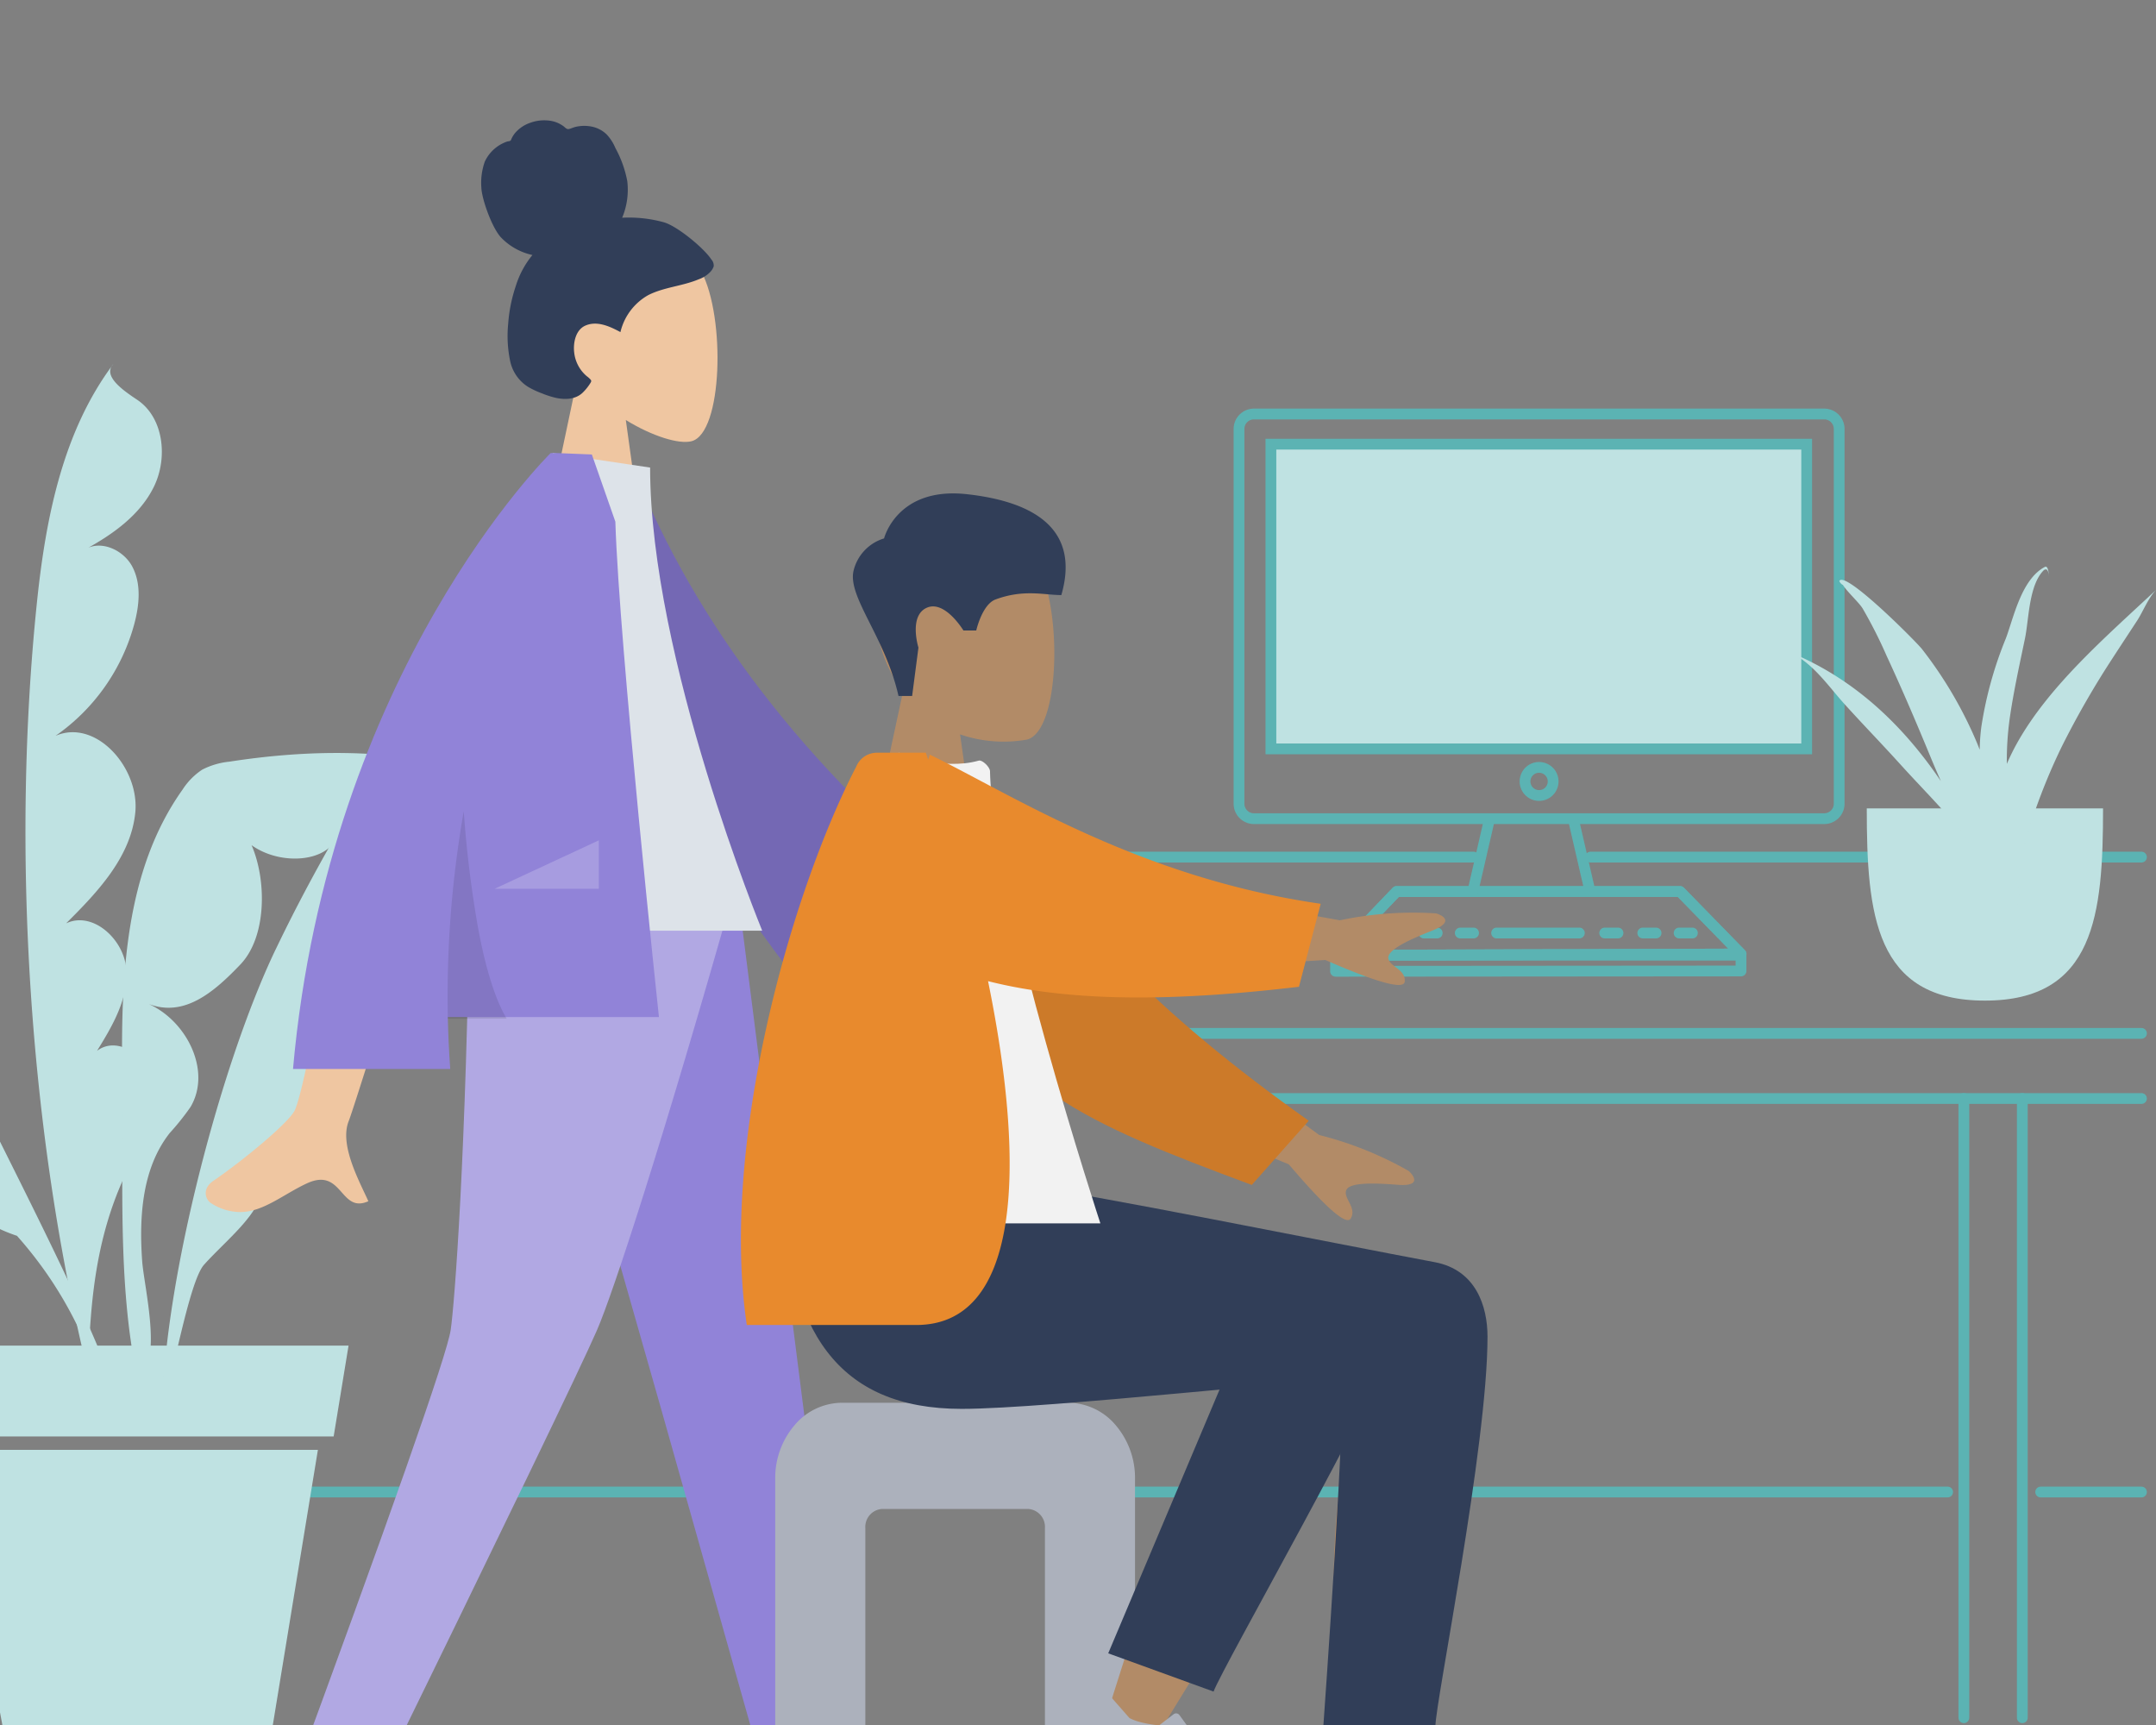 <svg xmlns="http://www.w3.org/2000/svg" xmlns:xlink="http://www.w3.org/1999/xlink" width="400" height="320" viewBox="0 0 400 320">
    <rect x="0" y="0" width="400" height="320" fill="#808080" stroke="none"/>
    <defs>
        <clipPath>
            <rect width="223.451" height="260.361" fill="#bfe2e2" />
        </clipPath>
        <clipPath >
            <rect width="67.609" height="80.49" fill="#bfe2e2" />
        </clipPath>
        <clipPath>
            <rect width="400" height="320" />
        </clipPath>
    </defs>
    <g clip-path="url(#d)">
        <rect width="400" height="320" fill="transparent" />
        <path d="M-4454.143-6998.219H-4815.48a1,1,0,0,1-1-1,1,1,0,0,1,1-1h361.338a1,1,0,0,1,1,1A1,1,0,0,1-4454.143-6998.219Z" transform="translate(4815.481 7276)" fill="#5bb3b3" />
        <path d="M-4796.788-6998.219h-18.693a1,1,0,0,1-1-1,1,1,0,0,1,1-1h18.693a1,1,0,0,1,1,1A1,1,0,0,1-4796.788-6998.219Z" transform="translate(5194.09 7276)" fill="#5bb3b3" />
        <g transform="translate(-101.559 67.521)">
            <g transform="translate(0)">
                <g clip-path="url(#a)">
                    <path d="M67.75,44.175C69.374,28.563,72.552,12.458,81.926,0c-2.1,2.234,1.861,4.932,4.412,6.638,4.942,3.3,5.732,10.78,3.105,16.133s-7.768,8.938-12.966,11.753c2.943-2.01,7.294-.105,8.97,3.086s1.3,7.078.376,10.558A37.031,37.031,0,0,1,71.174,68.993c7.508-3.285,15.634,5.945,14.818,14.209s-7,14.769-12.84,20.571c4.9-2.352,10.7,2.9,11.16,8.4s-2.538,10.589-5.421,15.247c4.1-3.136,10.287,1.636,10.762,6.839s-2.452,9.984-4.782,14.632c-6.171,12.3-7.308,24.9-7.613,38.35C66.2,142.468,62.991,89.921,67.75,44.175" transform="translate(40.668)" fill="#bfe2e2" />
                    <path d="M93.573,99.272c-6.5-15.051-13.41-30.666-25.941-41.24C48.96,42.276,19.047,41.915,0,57.217a115.281,115.281,0,0,0,38.446-1.8c-.653,6.064-1.045,11.447,5.779,14.549s11.206,6.818,20.74,6c-2.386,3.633-4,8.178-2.676,12.32s6.544,7.07,10.255,4.808c-2.3,5.324-2.6,12,1.042,16.514a9.755,9.755,0,0,0,14.709.347c.841,7.2,2.094,18.513,16.413,23.284,14.889,16.75,15.275,31.826,19.23,32.878C121.8,153.912,98.592,110.89,93.573,99.272" transform="translate(0 28.494)" fill="#bfe2e2" />
                    <path d="M133.618,112.424H52.61l3.16,16.852h75.085Z" transform="translate(32.607 69.678)" fill="#bfe2e2" />
                    <path d="M68.111,183.285h47.406l9.656-58.924H57.062Z" transform="translate(35.366 77.076)" fill="#bfe2e2" />
                    <path d="M76.718,104.76c-.266-18.508.441-38.324,11.178-53.4a12.627,12.627,0,0,1,3.643-3.709,13.965,13.965,0,0,1,5.054-1.489c14.261-2.213,28.994-2.413,42.992,1.1s27.25,10.924,36.343,22.129c-17.068-8.139-35.9-18.4-54.538-15.185-.042,3.184-2.895,4.55-6,7.652s-10.166,3.044-14.682-.207c2.823,6.508,2.831,16.995-2.067,22.126s-10.386,9.855-17.017,7.336c7.09,3.186,11.722,12.461,7.741,19.136a48.138,48.138,0,0,1-3.852,4.816c-5.12,6.52-5.687,15.482-5.1,23.749.335,4.723,3.972,19.254-.938,21.436-3.729-17.463-2.5-37.626-2.758-55.486" transform="translate(47.523 27.612)" fill="#bfe2e2" />
                    <path d="M102.283,93.285c11.512-24.086,26.471-46.336,41.4-68.462,1.3,8.423-5.378,15.762-11.53,21.661,3.717-.3,6.685,3.688,6.578,7.415s-2.391,7.028-4.885,9.8a51.811,51.811,0,0,1-15.935,11.97c3.345.949,12.6-2,10.723,10.6a79.442,79.442,0,0,1-19.794,15.759c5.707.494,8.617,7.867,6.766,13.289s-6.7,9.161-11.308,12.57q-5.685,4.211-11.371,8.418c2.235.368,6.434-3.393,6.708,1.1s-6.61,9.832-10.608,14.3c-2.865,3.2-6.006,22.129-7.73,25.964.609-23.775,10.828-63.15,20.981-84.392" transform="translate(50.39 15.385)" fill="#bfe2e2" />
                </g>
            </g>
        </g>
        <path d="M-4723.643-7010.3h-102.209a1,1,0,0,1-1-1,1,1,0,0,1,1-1h102.209a1,1,0,0,1,1,1A1,1,0,0,1-4723.643-7010.3Z" transform="translate(5120.945 7170.299)" fill="#5bb3b3" />
        <path d="M-4723.643-7010.3h-102.209a1,1,0,0,1-1-1,1,1,0,0,1,1-1h102.209a1,1,0,0,1,1,1A1,1,0,0,1-4723.643-7010.3Z" transform="translate(4997.03 7170.299)" fill="#5bb3b3" />
        <path d="M136.552,220.5a1,1,0,0,1-1-1v-2.979a1,1,0,0,1,1-1h75.224a1,1,0,0,1,1,1v2.922a1,1,0,0,1-1,1l-75.224.057Zm1-2.979v.979l73.224-.056v-.923Z" transform="translate(111.234 -39.319)" fill="#5bb3b3" />
        <path d="M215.316,140.232H109.52a3.777,3.777,0,0,1-3.773-3.773V66.936a3.777,3.777,0,0,1,3.773-3.773h105.8a3.777,3.777,0,0,1,3.773,3.773v69.523A3.777,3.777,0,0,1,215.316,140.232ZM109.52,65.163a1.775,1.775,0,0,0-1.773,1.773v69.523a1.775,1.775,0,0,0,1.773,1.773h105.8a1.775,1.775,0,0,0,1.773-1.773V66.936a1.775,1.775,0,0,0-1.773-1.773Z" transform="translate(123.126 12.636)" fill="#5bb3b3" />
        <g opacity="0.996">
            <path d="M0,0H99.4V56.527H0Z" transform="translate(235.792 82.397)" fill="#bfe2e2" />
            <path d="M-1-1H100.4V57.527H-1ZM98.4,1H1V55.527H98.4Z" transform="translate(235.792 82.397)" fill="#5bb3b3" />
        </g>
        <path d="M197.649,179.457a3.607,3.607,0,1,1,3.606-3.608A3.612,3.612,0,0,1,197.649,179.457Zm0-5.215a1.607,1.607,0,1,0,1.606,1.607A1.609,1.609,0,0,0,197.649,174.242Z" transform="translate(87.897 -30.887)" fill="#5bb3b3" />
        <path d="M136.552,224.379a1,1,0,0,1-.722-1.692l11.314-11.814a1,1,0,0,1,.722-.308h52.6a1,1,0,0,1,.716.3l11.314,11.589a1,1,0,0,1-.713,1.7l-75.224.225Zm11.741-11.814-9.392,9.807,70.508-.211-9.369-9.6Z" transform="translate(111.234 -46.179)" fill="#5bb3b3" />
        <path d="M136.552,224.379a1,1,0,0,1-.722-1.692l11.314-11.814a1,1,0,0,1,.722-.308h52.6a1,1,0,0,1,.716.3l11.314,11.589a1,1,0,0,1-.713,1.7l-75.224.225Zm11.741-11.814-9.392,9.807,70.508-.211-9.369-9.6Z" transform="translate(111.234 -46.179)" fill="#5bb3b3" />
        <path d="M2.463,1H0A1,1,0,0,1-1,0,1,1,0,0,1,0-1H2.463a1,1,0,0,1,1,1A1,1,0,0,1,2.463,1Z" transform="translate(257.117 173.081)" fill="#5bb3b3" />
        <path d="M2.463,1H0A1,1,0,0,1-1,0,1,1,0,0,1,0-1H2.463a1,1,0,0,1,1,1A1,1,0,0,1,2.463,1Z" transform="translate(264.179 173.081)" fill="#5bb3b3" />
        <path d="M2.463,1H0A1,1,0,0,1-1,0,1,1,0,0,1,0-1H2.463a1,1,0,0,1,1,1A1,1,0,0,1,2.463,1Z" transform="translate(270.924 173.081)" fill="#5bb3b3" />
        <path d="M2.463,1H0A1,1,0,0,1-1,0,1,1,0,0,1,0-1H2.463a1,1,0,0,1,1,1A1,1,0,0,1,2.463,1Z" transform="translate(297.722 173.081)" fill="#5bb3b3" />
        <path d="M2.463,1H0A1,1,0,0,1-1,0,1,1,0,0,1,0-1H2.463a1,1,0,0,1,1,1A1,1,0,0,1,2.463,1Z" transform="translate(304.785 173.081)" fill="#5bb3b3" />
        <path d="M2.463,1H0A1,1,0,0,1-1,0,1,1,0,0,1,0-1H2.463a1,1,0,0,1,1,1A1,1,0,0,1,2.463,1Z" transform="translate(311.529 173.081)" fill="#5bb3b3" />
        <path d="M15.345,1H0A1,1,0,0,1-1,0,1,1,0,0,1,0-1H15.345a1,1,0,0,1,1,1A1,1,0,0,1,15.345,1Z" transform="translate(277.668 173.081)" fill="#5bb3b3" />
        <path d="M-4615.816-7010.3h-210.035a1,1,0,0,1-1-1,1,1,0,0,1,1-1h210.035a1,1,0,0,1,1,1A1,1,0,0,1-4615.816-7010.3Z" transform="translate(5013.119 7203)" fill="#5bb3b3" />
        <path d="M-4642.269-6998.219h-173.212a1,1,0,0,1-1-1,1,1,0,0,1,1-1h173.212a1,1,0,0,1,1,1A1,1,0,0,1-4642.269-6998.219Z" transform="translate(5039.571 7203)" fill="#5bb3b3" />
        <path d="M-4729.869-7030.989l-1.949-.449,3.206-13.918,1.949.449Z" transform="translate(5004 7197)" fill="#5bb3b3" />
        <path d="M-4728.612-7030.989l-3.206-13.918,1.949-.449,3.206,13.918Z" transform="translate(5022.73 7197)" fill="#5bb3b3" />
        <g transform="translate(38.166 22.314)">
            <g transform="translate(13.023 140.998)">
                <path d="M0,0,28.179,98.886l20.56,72.884h15L41.886,0Z" transform="translate(43.526 0)" fill="#9183d8" />
                <path d="M34.6,0c-.652,50.967-2.874,78.766-3.559,83.4S20.011,117.485,0,171.771H15.534Q53.747,93.654,58.2,83.4C61.164,76.558,70.319,48.759,84.108,0Z" transform="translate(1.388)" fill="#b1a8e3" />
                <g transform="translate(0 169.579)">
                    <path d="M0,16.322.777,0H17.1C28.709,8.161,47.412,13.213,47.412,13.213v3.109H17.877l-10.1-1.554v1.554Z" fill="#313e58" />
                </g>
                <g transform="translate(90.505 169.579)">
                    <path d="M0,16.322.777,0H17.1C28.709,8.161,47.412,13.213,47.412,13.213v3.109H17.877l-10.1-1.554v1.554Z" fill="#313e58" />
                </g>
            </g>
            <g transform="translate(51.13 0)">
                <g transform="translate(11.432 20.959)">
                    <path d="M0,57.161,6.372,27.007C2.819,22.772.413,17.581.815,11.765,1.973-4.992,24.948-1.305,29.417,7.152s3.938,29.911-1.837,31.423c-2.3.6-7.211-.874-12.2-3.93L18.51,57.161Z" transform="translate(0 0)" fill="#efc6a1" />
                </g>
                <path d="M33.938,18.941a24.346,24.346,0,0,0-7.806-.863,13.425,13.425,0,0,0,.95-6.786,20.681,20.681,0,0,0-2.2-6.135A8.394,8.394,0,0,0,23.253,2.62,5.561,5.561,0,0,0,20.619,1.2a7.049,7.049,0,0,0-3.035,0c-.441.093-.837.294-1.27.407s-.658-.162-.98-.441A5.549,5.549,0,0,0,12.442.046,7.458,7.458,0,0,0,9.15.44,6.442,6.442,0,0,0,6.409,2.2a4.6,4.6,0,0,0-.821,1.259c-.08.191-.093.3-.284.375s-.383.067-.565.128a7.108,7.108,0,0,0-4.087,3.7A11.744,11.744,0,0,0,.01,12.488c.062,2.011,1.878,7.26,3.577,9.174a11.411,11.411,0,0,0,5.9,3.33A16.867,16.867,0,0,0,6.4,30.737a28.114,28.114,0,0,0-1.41,6.978,22.777,22.777,0,0,0,.35,6.88A7.456,7.456,0,0,0,8.676,49.45a15.923,15.923,0,0,0,2.566,1.205,16.893,16.893,0,0,0,2.644.847c1.718.355,3.7.294,5.022-1.073a9.428,9.428,0,0,0,1.35-1.715c.125-.217.2-.358.049-.57A4.077,4.077,0,0,0,19.6,47.5a6.7,6.7,0,0,1-2.368-4.435c-.211-1.821.278-4.17,2.048-4.965,2.185-.981,4.591.145,6.533,1.194a10.682,10.682,0,0,1,5.177-6.872c2.939-1.478,6.312-1.651,9.333-2.92a5.568,5.568,0,0,0,2.168-1.379,2.8,2.8,0,0,0,.623-1.019,1.65,1.65,0,0,0-.432-1.28C41.386,23.8,36.487,19.719,33.938,18.941Z" transform="translate(0 0)" fill="#313e58" />
            </g>
            <g transform="translate(0 61.732)">
                <path d="M.954,69.853c-.867-.535-1.817-2.549.478-4.123,5.719-3.922,13.96-10.784,15.074-13.044,2.278-4.62,10.034-49.657,10.034-49.657l16.242.064S27.738,51.656,26.539,54.627c-1.8,4.457,2.008,11.245,3.635,14.893-2.565,1.148-3.757-.318-5.062-1.783-1.391-1.562-2.911-3.124-6.361-1.519-4.415,2.054-8.065,5.315-12.417,5.315A10.1,10.1,0,0,1,.954,69.853Zm138.9-43.7-22.9-13.5L124.267,0l22.018,21.479a66.732,66.732,0,0,1,15.747,9.052c.921,1.11,1.922,3.237-2.407,2.285s-8.927-1.758-9.74-.35,1.584,3.565.08,5.409a.569.569,0,0,1-.461.22Q147.431,38.1,139.849,26.152Z" transform="translate(0 69.27)" fill="#efc6a1" />
                <path d="M0,1.734,6.595,0q21.07,41.681,67.243,73.212L54.44,101.48C22.789,70.484,2.061,37.461,0,1.734Z" transform="matrix(0.996, 0.087, -0.087, 0.996, 72.848, 2.417)" fill="#7468b4" />
                <path d="M0,88.606H59.848S39.05,38.037,39.05,2.69L21,0C6.809,22.819,2.8,50.913,0,88.606Z" transform="translate(43.399 0)" fill="#dde3e9" />
                <path d="M0,114.255C6.545,40.413,47.8,0,47.8,0l.014.012L47.825,0H49c2.115.073,6.443.262,6.443.262l4.362,12.467c.693,22.8,8.084,91.892,8.084,91.892H28.719q.1,4.752.451,9.633Z" transform="translate(16.196)" fill="#9183d8" />
                <path d="M10.962,38.472H.048A198.576,198.576,0,0,1,3,0,209.009,209.009,0,0,0,5.634,21.518c1.422,7.7,3.214,13.405,5.327,16.953Z" transform="translate(44.873 66.456)" fill="rgba(0,0,0,0.1)" />
                <path d="M0,8.993,19.345,0V8.993Z" transform="translate(53.59 71.84)" fill="rgba(255,255,255,0.2)" />
            </g>
        </g>
        <g transform="translate(158.235 91.529)">
            <g transform="translate(3.25 5.647)">
                <path d="M0,59.307l6.029-28.1a28.16,28.16,0,0,1-5.17-19C2.079-5.179,26.281-1.354,30.988,7.421s4.149,31.034-1.935,32.6a24.864,24.864,0,0,1-12.417-.964L19.5,59.307Z" transform="translate(0 0)" fill="#b28b67" />
            </g>
            <path d="M8.464,37.631C6.017,26.744-.955,19.322.11,14.456A8.283,8.283,0,0,1,5.786,8.4S8.17-1.244,21.168.2,42.1,7.035,38.674,18.913c-3.149,0-6.951-1.139-12.208.812-2.5.929-3.579,5.76-3.579,5.76H20.51s-3.459-5.734-6.82-4.214-1.528,7.383-1.528,7.383l-1.17,8.976Z" transform="translate(0 -0.05)" fill="#313e58" />
        </g>
        <path d="M3.426,3.933A1.532,1.532,0,0,0,1.462,4.965L0,10.116a49.205,49.205,0,0,0,.69,6.047h43.2s1.684-5.567-1.944-6.011-6.028-.8-6.028-.8L15.84.4a.766.766,0,0,0-1.02.408L13.529,3.937S10.17,5.5,8.07,5.5Z" transform="translate(245.513 331.038)" fill="#acb1bc" />
        <path d="M5058.4,7308.183l-42.042-2a11.56,11.56,0,0,1-8.735-4.126A15.046,15.046,0,0,1,5004,7292.1v-81.007a15.046,15.046,0,0,1,3.619-9.961,11.563,11.563,0,0,1,8.735-4.125H5058.4a11.562,11.562,0,0,1,8.734,4.125,15.048,15.048,0,0,1,3.618,9.961V7292.1a15.048,15.048,0,0,1-3.618,9.961C5064.8,7304.717,5061.7,7308.183,5058.4,7308.183Zm-34.594-91.476a3.33,3.33,0,0,0-3.088,3.522v46.83a3.33,3.33,0,0,0,3.088,3.521h27.144a3.33,3.33,0,0,0,3.088-3.521v-46.83a3.33,3.33,0,0,0-3.088-3.522Z" transform="translate(-4860.173 -6936.785)" fill="#acb1bc" />
        <path d="M5058.4,7308.683h-.024l-42.03-2a12.054,12.054,0,0,1-9.1-4.3,15.546,15.546,0,0,1-3.743-10.291v-81.007a15.546,15.546,0,0,1,3.743-10.291,12.055,12.055,0,0,1,9.111-4.3H5058.4a12.053,12.053,0,0,1,9.11,4.3,15.548,15.548,0,0,1,3.742,10.291V7292.1a15.549,15.549,0,0,1-3.742,10.291,35.129,35.129,0,0,1-4.066,4.12A8.151,8.151,0,0,1,5058.4,7308.683ZM5016.354,7197.5a11.07,11.07,0,0,0-8.359,3.955,14.548,14.548,0,0,0-3.495,9.632V7292.1a14.548,14.548,0,0,0,3.495,9.631,11.066,11.066,0,0,0,8.359,3.956h.024l42.029,2c3.133-.009,6.271-3.587,8.347-5.956a14.55,14.55,0,0,0,3.494-9.631v-81.007a14.548,14.548,0,0,0-3.494-9.632,11.068,11.068,0,0,0-8.358-3.955Zm34.592,73.579H5023.8a3.828,3.828,0,0,1-3.588-4.021v-46.83a3.828,3.828,0,0,1,3.588-4.022h27.144a3.828,3.828,0,0,1,3.588,4.022v46.83A3.828,3.828,0,0,1,5050.946,7271.08Zm-27.144-53.874a2.834,2.834,0,0,0-2.588,3.022v46.83a2.833,2.833,0,0,0,2.588,3.021h27.144a2.833,2.833,0,0,0,2.588-3.021v-46.83a2.834,2.834,0,0,0-2.588-3.022Z" transform="translate(-4860.173 -6936.785)" fill="rgba(0,0,0,0)" />
        <path d="M1.042,97.788S-.9,62.066.522,46.54c1.627-17.723,3.6-33.111,4.754-38.7C8.028-5.482,26.414.7,26.4,7.842c-.022,16.211-15.7,90.716-15.7,90.716Z" transform="translate(237.444 227.129) rotate(20)" fill="#b28b67" />
        <path d="M1.374,105.3C.608,95.609-.817,62.066.608,46.54c1.627-17.723,3.6-33.111,4.754-38.7C8.114-5.482,26.5.7,26.491,7.842c-.022,16.211-14.816,92.611-15.588,97.441S1.856,111.388,1.374,105.3Z" transform="translate(247.361 234.608)" fill="#b28b67" />
        <path d="M0,85.663,3.92,7.913c2.825-13.444,26.736-7.2,26.726,0C30.624,24.27,20.8,80.774,20.792,85.647Z" transform="translate(234.906 226.206) rotate(20)" fill="#313e58" />
        <path d="M3.426,3.6A1.532,1.532,0,0,0,1.462,4.633L0,9.784A49.205,49.205,0,0,0,.69,15.83h43.2s1.684-5.567-1.944-6.011-6.028-.8-6.028-.8L15.84.067a.766.766,0,0,0-1.02.408L13.529,3.605S10.17,5.172,8.07,5.172Z" transform="translate(205.138 310.184) rotate(30)" fill="#acb1bc" />
        <path d="M130.8,27.905c0,20.349-9.664,67.814-9.67,72.294l-20.792.016S104.9,36.687,103.575,36s-54.42,5.3-70.344,5.3C10.27,41.3.771,26.823,0,0H45.486C54.747.991,103.056,10.735,121,14.084,128.677,15.518,130.8,22.3,130.8,27.905Z" transform="translate(145.176 220.056)" fill="#313e58" />
        <g transform="translate(137.462 123.376)">
            <path d="M24.194,92.618,0,82.586,5.4,69.234,29.833,87.176a65.751,65.751,0,0,1,16.609,6.674c1.05.957,2.319,2.9-2.037,2.561s-8.951-.491-9.553.994,2.035,3.262.82,5.267a.578.578,0,0,1-.53.286Q32.995,102.957,24.194,92.618Zm6.783-37.907L4.834,56.3l-1-14.368L33.66,47.347a65.764,65.764,0,0,1,17.853-1.282c1.363.4,3.353,1.585-.708,3.193s-8.261,3.483-8.149,5.081,3.258,2.04,3.046,4.374q-.057.628-1.151.628Q41.583,59.343,30.977,54.711Z" transform="translate(77.456 0)" fill="#b28b67" />
            <path d="M10.333,0C29.605,20.519,53.111,33.909,85.169,45.786L78.05,60.021C44.973,56.9,27.29,54.412,13.427,33.861,9.948,28.7,3.727,10.956,0,1.74Z" transform="matrix(0.966, 0.259, -0.259, 0.966, 34.927, 18.244)" fill="#cc7a29" />
            <path d="M0,87.316H58.977S38.938,26.2,38.5,3.425c-.015-.774-1.444-2.138-2.077-1.96C29.488,3.425,21.578,0,21.578,0,7.6,22.487,2.761,50.172,0,87.316Z" transform="translate(7.713 16.256)" fill="#f2f2f2" />
            <path d="M1.089,113.056C-3.905,79.492,9.22,32.954,21.39,9.48a4.148,4.148,0,0,1,3.785-2.587h9.137c.144.435.287.865.43,1.3q.158-.463.313-.936c15.091,7.325,38.75,22.8,72.512,27.662l-4.034,15.395c-20.916,2.474-41.15,3.166-57.681-1.043,7.292,35.753,5.617,63.785-13.316,63.785Z" transform="translate(0 9.363)" fill="#e88a2d" />
        </g>
        <g transform="translate(332.391 105.13)">
            <g transform="translate(0 0)" clip-path="url(#b)">
                <path d="M19,61.068c0,19.694,1.52,35.66,21.919,35.66s21.919-15.966,21.919-35.66" transform="translate(-5.052 -16.238)" fill="#bfe2e2" />
                <path d="M41.935,32.542a41.785,41.785,0,0,0-2,4.038,56.483,56.483,0,0,1,.548-8.538c.711-4.931,1.8-9.837,2.819-14.733.734-3.519.688-9.841,3.473-12.646.764-.6.945.584.945,1.1.01.109,0-2.106-.744-1.721-4.4,2.327-5.834,9.645-7.245,13.309A71.764,71.764,0,0,0,35.2,29.731a37.449,37.449,0,0,0-.3,4.214c-.147-.375-.294-.753-.446-1.127A76.449,76.449,0,0,0,24.194,15.279C23.14,13.928,9.892.6,8.855,2.643a1.394,1.394,0,0,0,.643.734c.019.022.02.01.009-.023.778,1.285,2.991,3.27,3.679,4.4a85.817,85.817,0,0,1,4.452,8.792c2.894,6.235,5.579,12.532,8.181,18.844.606,1.468,1.238,2.932,1.881,4.389C21.058,29.98,12.2,21.085,0,15.994c4.166,2.168,6.9,6.246,9.711,9.368,3.393,3.766,6.967,7.431,10.367,11.193,4.01,4.438,8.728,9.111,12.585,14.021C36.4,58.6,40.029,66.626,42.269,75.058c-.918-2.913-.073-6.939-.229-10a68.953,68.953,0,0,0-.784-7.257,15.13,15.13,0,0,1,1.061,3.185c-.168-1.7-.361-3.382-.569-5.059.534-1.57,1.057-3.035,1.411-4.242a110.465,110.465,0,0,1,6.914-18.206,163.322,163.322,0,0,1,9.244-16.15C60.9,14.886,62.511,12.447,64.11,10c1.046-1.6,2.042-4.16,3.5-5.692-9.414,8.8-19.7,17.667-25.674,28.23" transform="translate(0 0)" fill="#bfe2e2" />
            </g>
        </g>
        <path d="M-4623.962-6877.352a1,1,0,0,1-1-1v-114.867a1,1,0,0,1,1-1,1,1,0,0,1,1,1v114.867A1,1,0,0,1-4623.962-6877.352Z" transform="translate(4999.158 7197)" fill="#5bb3b3" />
        <path d="M-4623.962-6877.352a1,1,0,0,1-1-1v-114.867a1,1,0,0,1,1-1,1,1,0,0,1,1,1v114.867A1,1,0,0,1-4623.962-6877.352Z" transform="translate(4988.316 7197)" fill="#5bb3b3" />
    </g>
</svg>